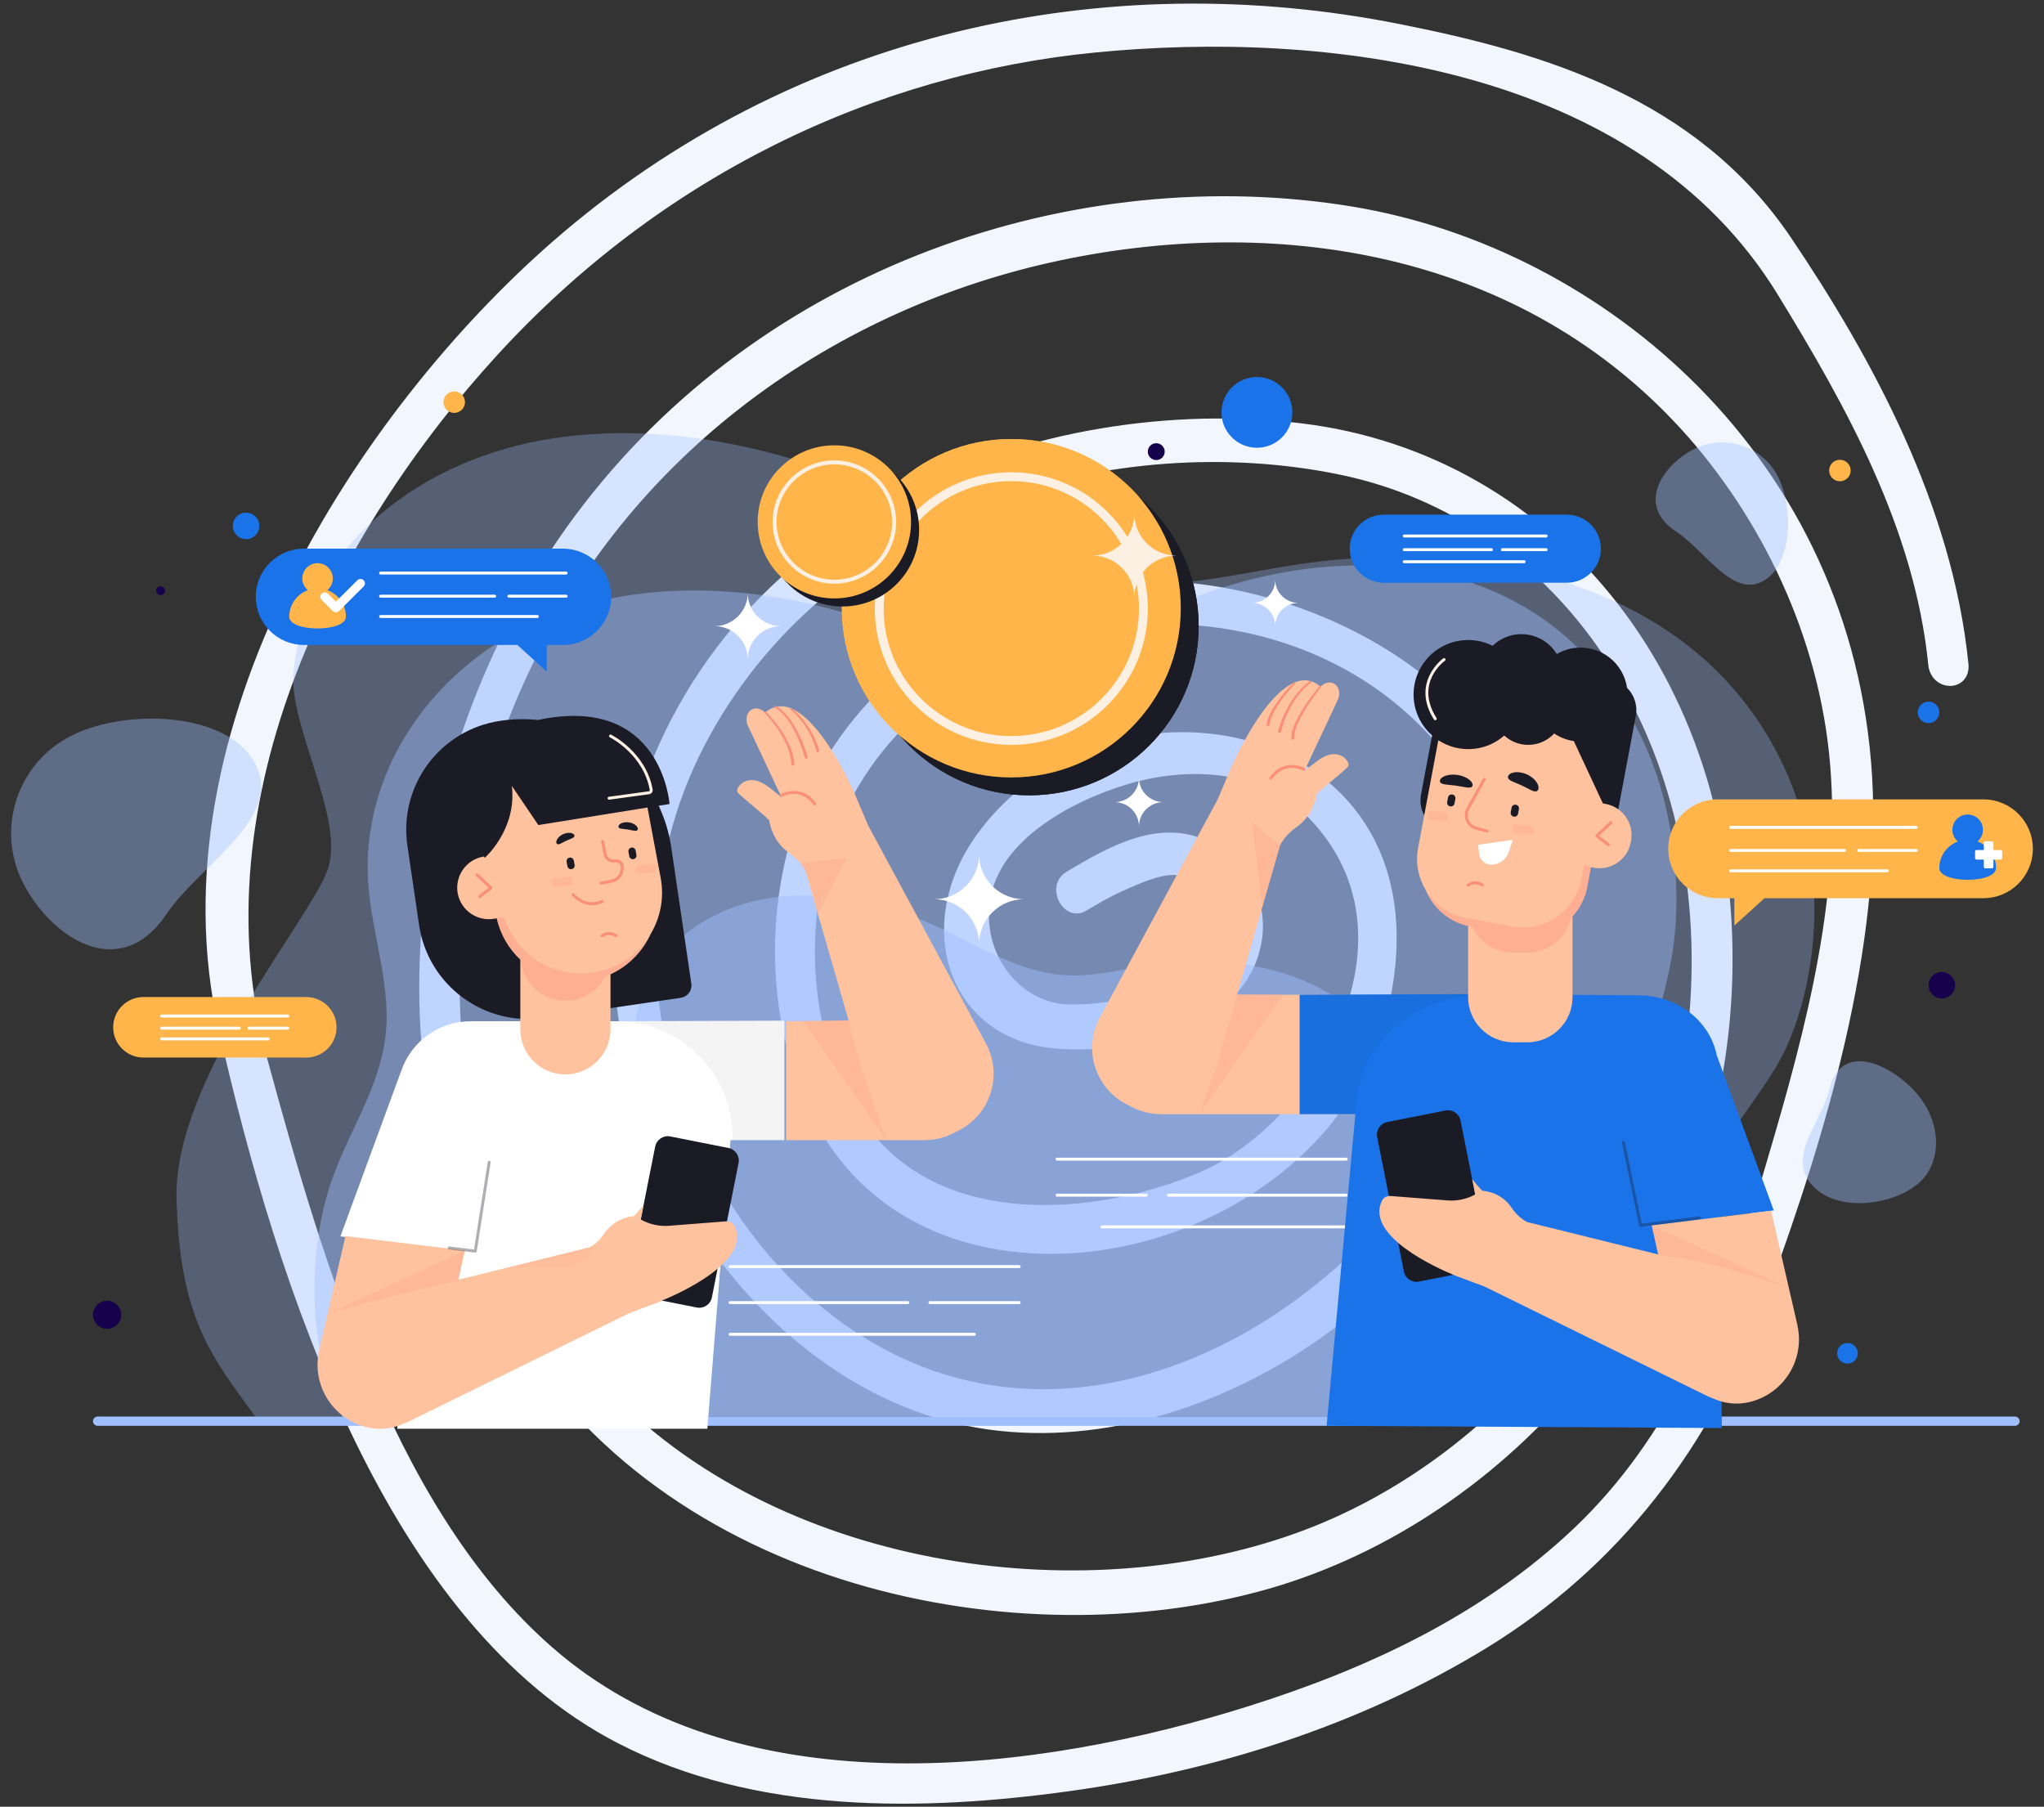<svg width="508" height="449" viewBox="0 0 508 449" fill="none" xmlns="http://www.w3.org/2000/svg">
<rect x="0" y="0" width="508" height="449" fill="#333333" stroke="none"/>
<g clip-path="url(#clip0_409_6011)">
<path d="M443.846 59.857C420.738 25.661 383.108 14.51 347.81 7.501C275.094 -7.049 198.032 9.094 138.248 61.238C90.548 102.974 39.138 181.244 55.78 255.265C70.514 320.472 97.862 402.777 154.254 431.876C188.174 449.399 229.302 448.655 265.448 443.664C300.958 438.779 336.892 427.734 368.798 408.193C400.916 388.44 423.918 359.341 438.122 320.366C452.22 281.709 466.318 235.512 463.774 192.926C459.004 114.869 397.948 63.15 336.044 52.848C268.098 41.591 190.188 67.185 144.184 128.993C103.268 184.005 90.76 265.885 127.436 328.225C165.702 393.431 253.152 411.167 315.162 393.325C373.568 376.439 425.402 319.516 428.9 246.451C432.504 170.836 385.97 114.232 323.218 106.691C259.936 99.045 178.422 127.825 157.752 206.626C140.474 272.257 185.1 341.606 240.538 352.863C295.976 364.12 363.498 320.684 380.988 256.327C402.612 177.102 318.872 135.578 265.13 148.003C237.57 154.375 209.798 173.704 199.092 205.457C190.506 230.733 192.838 262.381 207.572 284.046C240.538 332.366 330.426 309.215 343.676 249.743C359.364 179.332 275.518 164.039 243.824 208.537C228.56 229.99 236.934 255.796 260.678 258.876C276.26 260.894 308.272 256.434 312.088 233.707C313.784 223.512 307.954 214.697 300.322 210.767C288.556 204.608 276.26 211.723 265.766 217.989C261.738 220.432 265.342 227.441 269.264 224.998C272.126 223.299 274.988 221.6 278.062 220.219C290.358 214.591 298.414 212.042 302.124 228.715C305.304 243.052 299.58 242.84 290.252 246.663C288.238 247.513 286.224 248.044 284.104 248.575C278.062 250.38 271.702 251.23 265.554 251.123C252.622 250.805 241.81 237.636 244.778 222.449C248.064 205.882 269.052 196.324 281.666 192.926C296.506 188.996 314.42 189.952 326.292 202.165C356.078 232.751 328.2 279.904 299.156 292.541C274.776 303.161 237.464 306.985 217.218 284.364C199.092 264.186 196.548 228.184 207.784 202.909C220.822 173.491 249.124 157.774 276.26 154.375C304.88 150.764 336.468 159.154 357.562 183.049C383.744 212.785 379.928 253.354 359.47 285.32C328.73 333.11 271.172 362.315 221.776 337.995C170.366 312.613 143.442 239.548 175.03 182.2C207.042 124.002 277.85 105.098 333.182 116.462C388.938 127.931 425.932 182.837 421.586 249.318C417.452 311.976 374.416 362.74 325.02 381.537C271.172 402.034 195.276 392.263 151.286 347.659C108.356 304.011 102.738 230.096 127.224 172.748C152.876 112.532 205.664 76.106 260.678 63.787C315.798 51.468 378.868 60.07 420.738 107.647C440.454 130.162 454.658 160.535 456.566 193.032C458.686 227.547 448.51 262.274 438.97 294.453C429.218 327.587 416.074 358.173 392.436 380.687C369.01 402.989 339.86 416.264 310.922 425.398C258.452 441.965 185.206 451.417 138.142 412.123C97.756 378.351 79.312 316.224 64.896 263.23C47.3 197.917 82.598 130.799 122.454 87.257C163.37 42.547 216.688 16.953 272.232 11.536C328.624 6.014 407.806 14.51 443.21 72.601C460.064 100.107 477.342 130.905 480.734 165.102C481.264 170.199 488.26 170.305 487.73 165.102C483.808 126.339 464.198 90.018 443.846 59.857Z" fill="#F2F6FF" stroke="#F2F6FF" stroke-width="2.999" stroke-miterlimit="10"/>
<g opacity="0.68">
<path opacity="0.47" d="M450.475 216.47C448.481 196.691 438.894 176.883 422.293 162.724C396.42 140.662 357.281 135.101 322.979 140.201C308.614 142.338 294.365 146.121 279.655 144.928C258.202 143.194 239.299 131.281 219.766 122.559C193.175 110.675 162.692 104.28 134.422 109.453C102.371 115.315 76.088 137.457 72.951 166.836C71.529 180.146 85.968 203.599 81.409 216.214C76.784 229.012 43.039 268.203 43.875 298.014C44.703 327.716 52.472 336.95 63.459 352.046H422.088C428.926 336.752 434.284 324.518 426.28 304.432C419.882 288.385 437.26 275.17 443.988 260.228C449.976 246.932 451.941 230.943 450.482 216.462L450.475 216.47Z" fill="#9FBFFF"/>
</g>
<path opacity="0.41" d="M5.748 219.455C-1.091 206.087 4.223 189.718 17.614 182.89C31.005 176.063 56.702 176.627 63.54 189.996C70.379 203.364 49.768 214.78 41.347 227.212C29.605 244.554 12.586 232.824 5.748 219.455Z" fill="#9FBFFF"/>
<path opacity="0.41" d="M475.88 271.196C482.433 278.28 482.961 288.429 477.068 293.851C471.175 299.281 457 301.703 450.447 294.619C443.895 287.536 452.778 278.646 454.772 270.472C457.557 259.072 469.328 264.106 475.88 271.196Z" fill="#9FBFFF"/>
<path opacity="0.41" d="M420.741 111.744C428.342 107.741 437.753 110.646 441.762 118.227C445.771 125.815 445.654 140.479 438.053 144.482C430.453 148.484 423.761 136.82 416.578 132.108C406.559 125.544 413.141 115.746 420.741 111.744Z" fill="#9FBFFF"/>
<g opacity="0.43">
<path d="M410.912 334.55C414.408 317.208 408.801 302.405 407.409 285.399C406.089 269.294 411.814 255.757 414.995 240.42C417.824 226.773 416.878 211.311 413.331 197.898C408.486 179.583 397.316 162.621 381.235 152.282C356.176 136.169 322.746 138.072 295.063 149.15C283.468 153.789 272.239 159.965 259.816 161.531C241.705 163.807 224.078 156.014 206.428 151.338C182.41 144.972 156.046 144.504 133.383 154.55C107.686 165.944 89.421 191.657 91.554 219.975C92.522 232.81 97.469 245.469 95.717 258.215C93.944 271.145 86.248 281.96 82.172 294.136C76.617 310.754 76.111 335.179 85.046 352.046H404.895C407.65 346.529 409.688 340.623 410.912 334.55Z" fill="#9FBFFF"/>
</g>
<g opacity="0.47">
<path d="M351.434 280.204C350.415 269.725 345.504 259.225 336.995 251.725C323.736 240.039 303.69 237.09 286.114 239.79C278.755 240.924 271.455 242.929 263.913 242.293C252.919 241.371 243.237 235.063 233.232 230.438C219.607 224.145 203.995 220.758 189.505 223.494C173.079 226.597 159.615 238.334 158.01 253.898C157.284 260.952 164.68 273.377 162.342 280.065C159.974 286.848 142.684 307.615 143.109 323.405C143.534 339.145 147.514 344.04 153.143 352.038H336.877C340.381 343.931 343.129 337.455 339.025 326.808C335.749 318.305 344.654 311.302 348.099 303.385C351.162 296.339 352.174 287.872 351.426 280.196L351.434 280.204Z" fill="#9FBFFF"/>
</g>
<path d="M500.785 354.344H24.277C23.64 354.344 23.119 353.824 23.119 353.187C23.119 352.551 23.64 352.031 24.277 352.031H500.785C501.423 352.031 501.943 352.551 501.943 353.187C501.943 353.824 501.423 354.344 500.785 354.344Z" fill="#9FBFFF"/>
<path d="M482.609 248.139C484.43 248.139 485.907 246.665 485.907 244.847C485.907 243.028 484.43 241.554 482.609 241.554C480.787 241.554 479.311 243.028 479.311 244.847C479.311 246.665 480.787 248.139 482.609 248.139Z" fill="#17014C"/>
<path d="M459.153 338.875C460.57 338.875 461.718 337.728 461.718 336.314C461.718 334.899 460.57 333.752 459.153 333.752C457.736 333.752 456.588 334.899 456.588 336.314C456.588 337.728 457.736 338.875 459.153 338.875Z" fill="#1A73E8"/>
<path d="M61.165 133.988C62.987 133.988 64.464 132.514 64.464 130.696C64.464 128.877 62.987 127.403 61.165 127.403C59.344 127.403 57.867 128.877 57.867 130.696C57.867 132.514 59.344 133.988 61.165 133.988Z" fill="#1A73E8"/>
<path d="M30.126 326.75C30.126 328.681 28.558 330.247 26.623 330.247C24.688 330.247 23.119 328.681 23.119 326.75C23.119 324.818 24.688 323.252 26.623 323.252C28.558 323.252 30.126 324.818 30.126 326.75Z" fill="#17014C"/>
<path d="M39.91 147.891C40.517 147.891 41.009 147.4 41.009 146.794C41.009 146.188 40.517 145.696 39.91 145.696C39.303 145.696 38.81 146.188 38.81 146.794C38.81 147.4 39.303 147.891 39.91 147.891Z" fill="#17014C"/>
<path d="M320.999 104.317C319.98 109.066 315.304 112.095 310.547 111.078C305.791 110.061 302.756 105.392 303.775 100.643C304.794 95.894 309.47 92.865 314.227 93.882C318.984 94.899 322.018 99.568 320.999 104.317Z" fill="#1A73E8"/>
<path d="M459.894 117.488C459.586 118.929 458.164 119.851 456.72 119.544C455.276 119.237 454.353 117.817 454.661 116.376C454.969 114.934 456.391 114.012 457.834 114.319C459.278 114.627 460.202 116.046 459.894 117.488Z" fill="#FFB54A"/>
<path d="M115.505 100.497C115.197 101.939 113.776 102.861 112.332 102.553C110.888 102.246 109.964 100.826 110.272 99.385C110.58 97.943 112.002 97.021 113.446 97.329C114.89 97.636 115.813 99.055 115.505 100.497Z" fill="#FFB54A"/>
<path d="M481.925 177.593C481.617 179.034 480.195 179.956 478.752 179.649C477.308 179.342 476.384 177.922 476.692 176.481C477 175.039 478.422 174.117 479.866 174.424C481.31 174.732 482.233 176.151 481.925 177.593Z" fill="#1A73E8"/>
<path d="M289.419 112.68C289.177 113.814 288.063 114.531 286.927 114.29C285.791 114.049 285.073 112.936 285.314 111.802C285.556 110.668 286.67 109.951 287.806 110.192C288.942 110.434 289.661 111.546 289.419 112.68Z" fill="#17014C"/>
<path d="M255.784 197.65C279.048 197.65 297.907 178.822 297.907 155.597C297.907 132.372 279.048 113.544 255.784 113.544C232.521 113.544 213.662 132.372 213.662 155.597C213.662 178.822 232.521 197.65 255.784 197.65Z" fill="#1B1B25"/>
<path d="M251.343 193.215C274.606 193.215 293.465 174.387 293.465 151.162C293.465 127.937 274.606 109.109 251.343 109.109C228.079 109.109 209.221 127.937 209.221 151.162C209.221 174.387 228.079 193.215 251.343 193.215Z" fill="#FFB54A"/>
<path d="M251.344 185.115C232.639 185.115 217.416 169.924 217.416 151.243C217.416 132.561 232.632 117.371 251.344 117.371C270.056 117.371 285.272 132.561 285.272 151.243C285.272 169.924 270.056 185.115 251.344 185.115ZM251.344 119.573C233.849 119.573 219.615 133.783 219.615 151.25C219.615 168.716 233.849 182.927 251.344 182.927C268.839 182.927 283.073 168.716 283.073 151.25C283.073 133.783 268.839 119.573 251.344 119.573Z" fill="#FCF0E3"/>
<path d="M248.866 166.426C246.747 166.163 244.71 165.636 242.738 164.839C240.767 164.041 238.971 163.024 237.344 161.795L241.155 156.241C242.489 157.25 243.786 158.085 245.04 158.751C246.293 159.416 247.649 159.899 249.115 160.185V152.436C247.356 151.945 245.817 151.411 244.505 150.826C243.185 150.24 242.093 149.545 241.236 148.733C240.371 147.921 239.726 146.97 239.286 145.879C238.846 144.789 238.626 143.53 238.626 142.104V142.008C238.626 140.647 238.868 139.411 239.359 138.306C239.85 137.201 240.539 136.242 241.434 135.43C242.328 134.618 243.413 133.959 244.681 133.454C245.949 132.95 247.348 132.62 248.88 132.452V129.627H253.96V132.554C255.719 132.818 257.338 133.242 258.819 133.85C260.3 134.45 261.707 135.225 263.041 136.162L259.772 141.862C258.797 141.211 257.8 140.633 256.796 140.135C255.785 139.63 254.758 139.25 253.718 138.986V146.348C257.426 147.357 260.124 148.675 261.795 150.299C263.473 151.923 264.309 154.104 264.309 156.833V156.928C264.309 158.297 264.06 159.526 263.554 160.631C263.048 161.736 262.352 162.695 261.45 163.507C260.556 164.319 259.471 164.985 258.203 165.504C256.935 166.024 255.521 166.368 253.96 166.529V171.351H248.88V166.426H248.866ZM249.107 138.547C247.935 138.708 247.085 139.06 246.542 139.594C246.007 140.128 245.736 140.786 245.736 141.569V141.664C245.736 142.411 245.963 143.055 246.418 143.589C246.872 144.123 247.766 144.635 249.1 145.126V138.547H249.107ZM253.696 160.434C256.004 160.075 257.163 159.036 257.163 157.316V157.221C257.163 156.38 256.921 155.685 256.43 155.15C255.939 154.616 255.03 154.104 253.696 153.614V160.441V160.434Z" fill="#1B1B25"/>
<path d="M255.784 197.65C279.048 197.65 297.907 178.822 297.907 155.597C297.907 132.372 279.048 113.544 255.784 113.544C232.521 113.544 213.662 132.372 213.662 155.597C213.662 178.822 232.521 197.65 255.784 197.65Z" fill="#1B1B25"/>
<path d="M251.343 193.215C274.606 193.215 293.465 174.387 293.465 151.162C293.465 127.937 274.606 109.109 251.343 109.109C228.079 109.109 209.221 127.937 209.221 151.162C209.221 174.387 228.079 193.215 251.343 193.215Z" fill="#FFB54A"/>
<path d="M251.344 185.115C232.639 185.115 217.416 169.924 217.416 151.243C217.416 132.561 232.632 117.371 251.344 117.371C270.056 117.371 285.272 132.561 285.272 151.243C285.272 169.924 270.056 185.115 251.344 185.115ZM251.344 119.573C233.849 119.573 219.615 133.783 219.615 151.25C219.615 168.716 233.849 182.927 251.344 182.927C268.839 182.927 283.073 168.716 283.073 151.25C283.073 133.783 268.839 119.573 251.344 119.573Z" fill="#FCF0E3"/>
<path d="M209.375 150.723C219.9 150.723 228.431 142.205 228.431 131.698C228.431 121.191 219.9 112.673 209.375 112.673C198.85 112.673 190.318 121.191 190.318 131.698C190.318 142.205 198.85 150.723 209.375 150.723Z" fill="#1B1B25"/>
<path d="M207.367 148.718C217.892 148.718 226.424 140.2 226.424 129.693C226.424 119.186 217.892 110.668 207.367 110.668C196.842 110.668 188.311 119.186 188.311 129.693C188.311 140.2 196.842 148.718 207.367 148.718Z" fill="#FFB54A"/>
<path d="M207.365 145.06C198.9 145.06 192.018 138.181 192.018 129.737C192.018 121.293 198.907 114.415 207.365 114.415C215.824 114.415 222.713 121.293 222.713 129.737C222.713 138.181 215.824 145.06 207.365 145.06ZM207.365 115.402C199.45 115.402 193.007 121.834 193.007 129.737C193.007 137.64 199.45 144.072 207.365 144.072C215.281 144.072 221.724 137.64 221.724 129.737C221.724 121.834 215.281 115.402 207.365 115.402Z" fill="#FCF0E3"/>
<path d="M185.839 163.865C185.839 159.299 182.131 155.604 177.564 155.604C182.138 155.604 185.839 151.901 185.839 147.342C185.839 151.908 189.548 155.604 194.114 155.604C189.541 155.604 185.839 159.306 185.839 163.865Z" fill="white"/>
<path d="M283.072 205.406C283.072 202.054 280.353 199.34 276.996 199.34C280.353 199.34 283.072 196.625 283.072 193.273C283.072 196.625 285.791 199.34 289.148 199.34C285.791 199.34 283.072 202.054 283.072 205.406Z" fill="white"/>
<path d="M243.339 234.631C243.339 228.47 238.333 223.472 232.162 223.472C238.333 223.472 243.339 218.475 243.339 212.313C243.339 218.475 248.345 223.472 254.517 223.472C248.345 223.472 243.339 228.47 243.339 234.631Z" fill="white"/>
<path d="M281.929 148.536C281.929 142.762 277.238 138.079 271.455 138.079C277.238 138.079 281.929 133.396 281.929 127.623C281.929 133.396 286.62 138.079 292.403 138.079C286.62 138.079 281.929 142.762 281.929 148.536Z" fill="#FCF0E3"/>
<path d="M316.94 155.597C316.94 152.414 314.352 149.831 311.164 149.831C314.352 149.831 316.94 147.248 316.94 144.064C316.94 147.248 319.527 149.831 322.715 149.831C319.527 149.831 316.94 152.414 316.94 155.597Z" fill="white"/>
<path d="M139.9 136.352H75.548C68.93 136.352 63.565 141.708 63.565 148.316C63.565 154.924 68.93 160.28 75.548 160.28H128.584L135.877 166.917V160.28H139.9C146.519 160.28 151.884 154.924 151.884 148.316C151.884 141.708 146.519 136.352 139.9 136.352Z" fill="#1A73E8"/>
<path d="M81.352 146.669C82.188 145.974 82.723 144.928 82.723 143.75C82.723 141.657 81.023 139.959 78.926 139.959C76.83 139.959 75.13 141.657 75.13 143.75C75.13 144.921 75.665 145.974 76.5 146.669C73.803 147.657 71.883 150.233 71.883 153.27C71.883 157.155 85.977 157.155 85.977 153.27C85.977 150.24 84.05 147.657 81.36 146.669H81.352Z" fill="#FFB54A"/>
<path d="M140.706 142.784H94.597C94.392 142.784 94.231 142.623 94.231 142.418C94.231 142.213 94.392 142.052 94.597 142.052H140.706C140.912 142.052 141.073 142.213 141.073 142.418C141.073 142.623 140.912 142.784 140.706 142.784Z" fill="white"/>
<path d="M133.553 153.584H94.597C94.392 153.584 94.231 153.423 94.231 153.218C94.231 153.014 94.392 152.853 94.597 152.853H133.553C133.758 152.853 133.919 153.014 133.919 153.218C133.919 153.423 133.758 153.584 133.553 153.584Z" fill="white"/>
<path d="M122.939 148.528H94.589C94.384 148.528 94.223 148.367 94.223 148.162C94.223 147.957 94.384 147.796 94.589 147.796H122.939C123.145 147.796 123.306 147.957 123.306 148.162C123.306 148.367 123.145 148.528 122.939 148.528Z" fill="white"/>
<path d="M140.706 148.528H126.48C126.275 148.528 126.113 148.367 126.113 148.162C126.113 147.957 126.275 147.796 126.48 147.796H140.706C140.911 147.796 141.073 147.957 141.073 148.162C141.073 148.367 140.911 148.528 140.706 148.528Z" fill="white"/>
<path d="M83.484 152.172C83.205 152.172 82.919 152.063 82.707 151.85L79.944 149.092C79.511 148.66 79.511 147.965 79.944 147.54C80.376 147.109 81.072 147.109 81.497 147.54L83.484 149.523L88.812 144.204C89.245 143.772 89.941 143.772 90.366 144.204C90.798 144.635 90.798 145.331 90.366 145.755L84.26 151.858C84.048 152.07 83.762 152.18 83.484 152.18V152.172Z" fill="white"/>
<path d="M426.912 198.66H492.936C499.723 198.66 505.234 204.155 505.234 210.938C505.234 217.721 499.73 223.217 492.936 223.217H438.522L431.039 230.029V223.217H426.912C420.125 223.217 414.613 217.721 414.613 210.938C414.613 204.155 420.118 198.66 426.912 198.66Z" fill="#FFB54A"/>
<path d="M491.456 209.131C492.291 208.436 492.827 207.389 492.827 206.211C492.827 204.119 491.126 202.421 489.03 202.421C486.934 202.421 485.233 204.119 485.233 206.211C485.233 207.382 485.768 208.436 486.604 209.131C483.907 210.119 481.986 212.694 481.986 215.731C481.986 219.617 496.081 219.617 496.081 215.731C496.081 212.702 494.153 210.119 491.463 209.131H491.456Z" fill="#1A73E8"/>
<path d="M497.248 211.246H495.43V209.431C495.43 209.233 495.269 209.072 495.071 209.072H493.407C493.209 209.072 493.048 209.233 493.048 209.431V211.246H491.23C491.032 211.246 490.871 211.406 490.871 211.604V213.265C490.871 213.463 491.032 213.624 491.23 213.624H493.048V215.438C493.048 215.636 493.209 215.797 493.407 215.797H495.071C495.269 215.797 495.43 215.636 495.43 215.438V213.624H497.248C497.446 213.624 497.607 213.463 497.607 213.265V211.604C497.607 211.406 497.446 211.246 497.248 211.246Z" fill="white"/>
<path d="M476.216 205.984H430.107C429.901 205.984 429.74 205.823 429.74 205.618C429.74 205.413 429.901 205.252 430.107 205.252H476.216C476.421 205.252 476.583 205.413 476.583 205.618C476.583 205.823 476.421 205.984 476.216 205.984Z" fill="white"/>
<path d="M469.063 216.785H430.107C429.901 216.785 429.74 216.624 429.74 216.419C429.74 216.214 429.901 216.053 430.107 216.053H469.063C469.268 216.053 469.429 216.214 469.429 216.419C469.429 216.624 469.268 216.785 469.063 216.785Z" fill="white"/>
<path d="M458.457 211.721H430.107C429.901 211.721 429.74 211.56 429.74 211.356C429.74 211.151 429.901 210.99 430.107 210.99H458.457C458.662 210.99 458.823 211.151 458.823 211.356C458.823 211.56 458.662 211.721 458.457 211.721Z" fill="white"/>
<path d="M476.216 211.721H461.99C461.784 211.721 461.623 211.56 461.623 211.356C461.623 211.151 461.784 210.99 461.99 210.99H476.216C476.421 210.99 476.582 211.151 476.582 211.356C476.582 211.56 476.421 211.721 476.216 211.721Z" fill="white"/>
<path d="M343.92 127.9H389.399C394.075 127.9 397.872 131.683 397.872 136.359C397.872 141.035 394.083 144.818 389.399 144.818H343.92C339.244 144.818 335.447 141.035 335.447 136.359C335.447 131.683 339.237 127.9 343.92 127.9Z" fill="#1A73E8"/>
<path d="M384.269 133.572H349.007C348.802 133.572 348.641 133.411 348.641 133.206C348.641 133.001 348.802 132.84 349.007 132.84H384.269C384.474 132.84 384.635 133.001 384.635 133.206C384.635 133.411 384.474 133.572 384.269 133.572Z" fill="white"/>
<path d="M378.793 139.967H348.999C348.794 139.967 348.633 139.806 348.633 139.601C348.633 139.396 348.794 139.235 348.999 139.235H378.793C378.999 139.235 379.16 139.396 379.16 139.601C379.16 139.806 378.999 139.967 378.793 139.967Z" fill="white"/>
<path d="M370.68 136.974H348.999C348.794 136.974 348.633 136.813 348.633 136.608C348.633 136.403 348.794 136.242 348.999 136.242H370.68C370.885 136.242 371.046 136.403 371.046 136.608C371.046 136.813 370.885 136.974 370.68 136.974Z" fill="white"/>
<path d="M384.267 136.974H373.39C373.185 136.974 373.023 136.813 373.023 136.608C373.023 136.403 373.185 136.242 373.39 136.242H384.267C384.472 136.242 384.633 136.403 384.633 136.608C384.633 136.813 384.472 136.974 384.267 136.974Z" fill="white"/>
<path d="M35.66 247.781H76.103C80.259 247.781 83.638 251.147 83.638 255.303C83.638 259.459 80.267 262.825 76.103 262.825H35.66C31.504 262.825 28.125 259.459 28.125 255.303C28.125 251.147 31.497 247.781 35.66 247.781Z" fill="#FFB54A"/>
<path d="M71.536 252.866H40.181C39.976 252.866 39.815 252.705 39.815 252.5C39.815 252.295 39.976 252.134 40.181 252.134H71.536C71.742 252.134 71.903 252.295 71.903 252.5C71.903 252.705 71.742 252.866 71.536 252.866Z" fill="white"/>
<path d="M66.669 258.552H40.181C39.976 258.552 39.815 258.391 39.815 258.186C39.815 257.981 39.976 257.82 40.181 257.82H66.669C66.875 257.82 67.036 257.981 67.036 258.186C67.036 258.391 66.875 258.552 66.669 258.552Z" fill="white"/>
<path d="M59.457 255.888H40.181C39.976 255.888 39.815 255.727 39.815 255.522C39.815 255.317 39.976 255.156 40.181 255.156H59.457C59.663 255.156 59.824 255.317 59.824 255.522C59.824 255.727 59.663 255.888 59.457 255.888Z" fill="white"/>
<path d="M71.535 255.888H61.861C61.655 255.888 61.494 255.727 61.494 255.522C61.494 255.317 61.655 255.156 61.861 255.156H71.535C71.741 255.156 71.902 255.317 71.902 255.522C71.902 255.727 71.741 255.888 71.535 255.888Z" fill="white"/>
<path d="M334.566 288.436H262.708C262.503 288.436 262.342 288.275 262.342 288.07C262.342 287.866 262.503 287.705 262.708 287.705H334.566C334.771 287.705 334.932 287.866 334.932 288.07C334.932 288.275 334.771 288.436 334.566 288.436Z" fill="white"/>
<path d="M334.566 305.266H273.857C273.651 305.266 273.49 305.105 273.49 304.901C273.49 304.696 273.651 304.535 273.857 304.535H334.566C334.772 304.535 334.933 304.696 334.933 304.901C334.933 305.105 334.772 305.266 334.566 305.266Z" fill="white"/>
<path d="M334.566 297.386H290.392C290.187 297.386 290.025 297.225 290.025 297.02C290.025 296.815 290.187 296.654 290.392 296.654H334.566C334.772 296.654 334.933 296.815 334.933 297.02C334.933 297.225 334.772 297.386 334.566 297.386Z" fill="white"/>
<path d="M284.88 297.386H262.708C262.503 297.386 262.342 297.225 262.342 297.02C262.342 296.815 262.503 296.654 262.708 296.654H284.88C285.085 296.654 285.246 296.815 285.246 297.02C285.246 297.225 285.085 297.386 284.88 297.386Z" fill="white"/>
<path d="M253.298 315.137H181.441C181.235 315.137 181.074 314.977 181.074 314.772C181.074 314.567 181.235 314.406 181.441 314.406H253.298C253.504 314.406 253.665 314.567 253.665 314.772C253.665 314.977 253.504 315.137 253.298 315.137Z" fill="white"/>
<path d="M242.15 331.968H181.441C181.235 331.968 181.074 331.807 181.074 331.602C181.074 331.397 181.235 331.236 181.441 331.236H242.15C242.356 331.236 242.517 331.397 242.517 331.602C242.517 331.807 242.356 331.968 242.15 331.968Z" fill="white"/>
<path d="M225.615 324.086H181.441C181.235 324.086 181.074 323.925 181.074 323.72C181.074 323.515 181.235 323.354 181.441 323.354H225.615C225.82 323.354 225.982 323.515 225.982 323.72C225.982 323.925 225.82 324.086 225.615 324.086Z" fill="white"/>
<path d="M253.298 324.086H231.126C230.921 324.086 230.76 323.925 230.76 323.72C230.76 323.515 230.921 323.354 231.126 323.354H253.298C253.503 323.354 253.664 323.515 253.664 323.72C253.664 323.925 253.503 324.086 253.298 324.086Z" fill="white"/>
<path d="M307.473 247.151L307.495 247.071L318.108 210.213L318.064 210.176C318.54 209.247 319.779 207.242 322.308 205.479C326.683 202.435 327.204 197.386 327.204 197.386C329.542 195.132 332.173 193.2 334.555 190.998C334.804 190.771 335.061 190.515 335.134 190.185C335.215 189.82 335.046 189.439 334.834 189.124C333.602 187.302 331.338 187.039 329.461 187.88C328.362 188.371 327.372 189.073 326.449 189.842C326.009 190.207 324.514 191.21 324.059 191.883L332.503 173.89C333.251 172.295 332.759 170.465 331.411 169.836C330.737 169.521 329.967 169.558 329.278 169.88C328.838 170.085 328.442 170.407 328.105 170.816C328.135 170.685 328.149 170.604 328.149 170.604C318.262 162.306 306.066 190.551 306.066 190.551L302.606 198.71L273.244 253.064C269.096 260.952 272.292 270.698 280.317 274.606C280.435 274.664 280.552 274.708 280.669 274.767C283.022 276.12 285.756 276.903 288.666 276.903H346.451L358.904 247.356L307.48 247.151H307.473Z" fill="#FEC29E"/>
<path opacity="0.17" d="M297.579 276.889C295.702 276.83 296.838 276.867 297.579 276.889V276.889Z" fill="#FF887C"/>
<path opacity="0.17" d="M297.586 276.889C297.85 276.896 298.062 276.904 298.062 276.904C297.886 276.904 297.733 276.896 297.586 276.889Z" fill="#FF887C"/>
<path opacity="0.17" d="M307.501 247.071L305.823 252.91C305.383 254.527 304.885 256.269 304.342 258.047L302.312 265.101C302.034 266.008 301.674 266.864 301.257 267.676C299.505 272.901 298.068 276.904 298.068 276.904L318.847 247.195C313.68 247.195 312.493 247.071 307.501 247.063V247.071Z" fill="#FF887C"/>
<path d="M315.865 193.727C315.792 193.727 315.711 193.705 315.645 193.654C315.484 193.537 315.448 193.303 315.565 193.142C319.252 188.151 324.214 190.844 324.258 190.874C324.433 190.976 324.499 191.196 324.397 191.371C324.302 191.547 324.074 191.613 323.898 191.51C323.715 191.408 319.449 189.11 316.151 193.574C316.078 193.669 315.968 193.72 315.858 193.72L315.865 193.727Z" fill="#FB8E77"/>
<path d="M328.316 170.751C326.792 172.668 325.377 174.68 324.117 176.78C323.494 177.826 322.922 178.909 322.453 180.022C321.984 181.127 321.61 182.312 321.669 183.424V183.446C321.683 183.651 321.529 183.819 321.324 183.834C321.119 183.849 320.95 183.688 320.936 183.49C320.936 183.49 320.936 183.49 320.936 183.483C320.899 182.122 321.346 180.907 321.845 179.766C322.358 178.624 322.959 177.534 323.618 176.48C324.938 174.38 326.396 172.382 327.979 170.48C328.053 170.385 328.192 170.377 328.287 170.451C328.382 170.524 328.39 170.663 328.316 170.751Z" fill="#FB8E77"/>
<path d="M325.775 169.704C324.808 170.37 323.943 171.248 323.166 172.163C322.389 173.085 321.707 174.087 321.091 175.126C320.49 176.173 319.955 177.263 319.508 178.383C319.266 178.939 319.091 179.517 318.878 180.08L318.35 181.814V181.836C318.284 182.027 318.079 182.136 317.889 182.078C317.698 182.019 317.588 181.814 317.647 181.624L318.218 179.861C318.446 179.283 318.643 178.697 318.893 178.134C319.376 176.992 319.941 175.887 320.578 174.826C321.231 173.773 321.949 172.755 322.763 171.819C323.591 170.89 324.47 170.019 325.533 169.309C325.636 169.243 325.782 169.265 325.848 169.375C325.914 169.477 325.892 169.616 325.79 169.69L325.775 169.704Z" fill="#FB8E77"/>
<path d="M321.773 169.989C320.373 171.453 319.061 173.041 317.932 174.724C317.375 175.572 316.84 176.436 316.423 177.343C315.997 178.251 315.653 179.195 315.499 180.153C315.47 180.358 315.279 180.497 315.081 180.468C314.883 180.438 314.744 180.248 314.773 180.051C314.773 180.051 314.773 180.051 314.773 180.043C314.971 178.982 315.367 177.994 315.829 177.058C316.291 176.121 316.862 175.25 317.456 174.394C318.651 172.704 320.007 171.145 321.473 169.682C321.553 169.601 321.692 169.601 321.773 169.682C321.854 169.762 321.854 169.894 321.773 169.982V169.989Z" fill="#FB8E77"/>
<path d="M440.839 300.817L426.664 262.24C424.978 253.773 416.909 247.356 407.204 247.356L367.611 247.042L323.004 247.21V276.896H336.849L329.703 354.336L427.932 354.892L427.382 302.456L440.839 300.809V300.817Z" fill="#1A73E8"/>
<path opacity="0.05" d="M367.538 247.378L367.619 247.049L323.012 247.217V276.904H336.857L336.93 276.121C336.93 260.454 350.578 247.722 367.545 247.378H367.538Z" fill="#1B1B25"/>
<path opacity="0.18" d="M311.166 204.411C311.166 204.411 313.673 225.638 313.819 225.133C313.966 224.621 318.114 210.213 318.114 210.213L311.166 204.411Z" fill="#FF887C"/>
<path d="M369.632 311.895L365.886 293.031L362.991 278.477C362.654 276.765 360.968 275.645 359.253 275.982L344.77 278.85C343.055 279.187 341.934 280.87 342.271 282.582L345.181 297.231L347.489 308.851L348.911 316C349.248 317.713 350.934 318.832 352.649 318.495L361.203 316.798L367.132 315.627C368.847 315.29 369.969 313.607 369.632 311.895Z" fill="#1B1B25"/>
<path d="M446.708 329.281L440.177 300.897L410.493 304.526L412.12 311.749L411.967 311.712L379.695 303.736L379.666 303.773C378.779 303.326 377.1 302.265 375.627 300.07C372.923 296.031 368.378 295.921 368.378 295.921C367.506 295.006 366.685 294.026 365.879 293.038L366.634 296.843L366.443 296.946C364.391 298.029 362.075 298.511 359.759 298.329C355.479 297.992 348.479 297.45 345.569 297.224C344.682 297.158 343.832 297.626 343.444 298.431C339.288 307.146 357.12 315.122 361.196 316.805C361.247 316.827 361.291 316.841 361.342 316.863C361.401 316.885 361.459 316.907 361.511 316.929C361.569 316.951 361.613 316.973 361.665 316.995C361.709 317.017 361.76 317.032 361.797 317.046C361.848 317.068 361.885 317.083 361.921 317.098C361.936 317.098 361.958 317.112 361.965 317.12C362.002 317.134 362.024 317.141 362.024 317.141L369.001 319.754L424.251 346.908C424.764 347.157 425.284 347.369 425.804 347.552C428.487 348.774 431.565 349.177 434.658 348.467C443.285 346.491 448.672 337.901 446.693 329.296L446.708 329.281Z" fill="#FEC29E"/>
<path opacity="0.17" d="M444.605 320.127L410.494 304.519C411.63 309.473 410.971 307.285 411.975 311.705L414.298 312.275C424.12 312.934 444.613 320.127 444.613 320.127H444.605Z" fill="#FF887C"/>
<path opacity="0.35" d="M407.739 304.885C407.57 304.885 407.416 304.768 407.38 304.593L403.114 283.98C403.07 283.782 403.202 283.585 403.4 283.548C403.59 283.504 403.796 283.636 403.832 283.833L408.025 304.11L422.376 302.288C422.574 302.258 422.757 302.405 422.786 302.602C422.815 302.8 422.669 302.983 422.471 303.012L407.783 304.878C407.783 304.878 407.754 304.878 407.739 304.878V304.885Z" fill="#1B1B25"/>
<path opacity="0.17" d="M444.832 321.306C444.861 321.445 444.883 321.554 444.891 321.598C444.891 321.569 444.869 321.474 444.832 321.306Z" fill="#FF887C"/>
<path opacity="0.17" d="M444.605 320.127C444.605 320.127 444.686 320.523 444.759 320.91C444.715 320.706 444.671 320.457 444.605 320.127Z" fill="#FF887C"/>
<path opacity="0.17" d="M444.76 320.91C444.789 321.071 444.818 321.203 444.84 321.298C444.818 321.181 444.789 321.049 444.76 320.91Z" fill="#FF887C"/>
<path d="M404.373 170.934C403.472 164.722 397.792 160.302 391.496 161.012C389.825 161.202 388.278 161.736 386.915 162.534C384.892 159.226 381.073 157.199 376.961 157.66C374.609 157.924 372.542 158.97 370.966 160.492C368.694 159.358 366.085 158.831 363.373 159.138C355.919 159.98 350.561 166.697 351.404 174.132C351.799 177.615 353.485 180.629 355.926 182.773L353.163 197.496C352.371 201.725 355.156 205.787 359.393 206.577L392.097 212.687C396.333 213.477 400.401 210.696 401.192 206.467L406.55 177.893C407.041 175.259 406.147 172.683 404.366 170.927L404.373 170.934Z" fill="#1B1B25"/>
<path d="M356.702 178.99C356.577 178.99 356.46 178.932 356.394 178.822C350.553 169.595 358.6 163.675 358.681 163.616C358.842 163.499 359.077 163.536 359.194 163.697C359.311 163.858 359.275 164.092 359.113 164.209C358.806 164.436 351.549 169.792 357.017 178.434C357.127 178.602 357.076 178.829 356.9 178.939C356.841 178.976 356.768 178.998 356.702 178.998V178.99Z" fill="#FCF0E3"/>
<path d="M399.083 199.793L398.365 199.661L391.146 184.171C389.372 183.914 387.701 183.263 386.264 182.283C384.879 183.783 382.973 184.815 380.789 185.056C378.158 185.356 375.666 184.456 373.856 182.802C371.84 184.566 369.297 185.766 366.431 186.088C363.155 186.461 360.018 185.627 357.467 183.958L352.439 210.777C351.743 214.479 352.505 218.116 354.301 221.116C356.089 225.528 359.93 228.997 364.877 230.131V247.846C364.877 254 369.92 259.034 376.084 259.034H379.617C385.781 259.034 390.823 254 390.823 247.846V227.738C392.641 225.748 393.953 223.253 394.488 220.406L395.404 215.511L396.122 215.643C400.366 216.433 404.493 213.616 405.284 209.379L405.365 208.947C406.156 204.71 403.335 200.591 399.091 199.8L399.083 199.793Z" fill="#FEC29E"/>
<path opacity="0.32" d="M393.733 214.882L393.08 218.372C391.57 226.436 383.801 231.741 375.724 230.234L364.312 228.097C359.951 227.285 356.404 224.636 354.293 221.109C356.155 225.704 360.237 229.29 365.478 230.27L365.932 230.358C367.742 234.112 371.59 236.724 376.017 236.724H379.594C384.879 236.724 389.335 233.014 390.493 228.075C392.479 226.026 393.901 223.407 394.466 220.399L395.382 215.504L393.718 214.882H393.733Z" fill="#FF887C"/>
<path d="M399.714 210.301C399.633 210.301 399.552 210.279 399.487 210.221L396.635 208.011C396.547 207.945 396.496 207.842 396.496 207.74C396.496 207.63 396.533 207.528 396.613 207.455L400.132 204.14C400.278 204.001 400.513 204.008 400.652 204.155C400.791 204.301 400.784 204.535 400.637 204.674L397.434 207.696L399.948 209.643C400.11 209.767 400.139 209.994 400.014 210.155C399.941 210.25 399.831 210.294 399.728 210.294L399.714 210.301Z" fill="#FB8E77"/>
<path d="M381.571 196.684C381.022 196.669 380.457 196.332 379.886 196.047C379.321 195.74 378.75 195.454 378.237 195.213C377.731 194.979 377.137 194.723 376.536 194.488C375.95 194.24 375.327 194.02 374.968 193.61C374.616 193.223 374.689 192.615 375.503 192.205C376.28 191.803 377.87 191.701 379.556 192.483C381.234 193.266 382.165 194.54 382.334 195.388C382.524 196.267 382.084 196.706 381.557 196.684H381.571Z" fill="#1B1B25"/>
<path d="M358.256 194.679C358.733 194.942 359.385 194.979 360.022 195.045C360.66 195.103 361.298 195.169 361.855 195.249C362.412 195.33 363.05 195.432 363.673 195.557C364.303 195.667 364.941 195.813 365.461 195.689C365.959 195.579 366.223 195.088 365.747 194.386C365.3 193.698 364.002 192.842 362.163 192.579C360.323 192.323 358.872 192.798 358.278 193.34C357.648 193.896 357.794 194.437 358.249 194.679H358.256Z" fill="#1B1B25"/>
<path d="M376.188 202.937L376.232 202.945C376.725 203.037 377.2 202.713 377.292 202.22L377.51 201.062C377.602 200.569 377.277 200.095 376.784 200.003L376.74 199.995C376.247 199.903 375.772 200.227 375.68 200.72L375.462 201.878C375.37 202.37 375.695 202.844 376.188 202.937Z" fill="#1B1B25"/>
<path d="M360.392 200.39L360.435 200.398C360.928 200.49 361.403 200.166 361.495 199.673L361.713 198.515C361.805 198.023 361.48 197.549 360.987 197.456L360.944 197.448C360.45 197.356 359.975 197.68 359.883 198.173L359.666 199.331C359.573 199.823 359.898 200.298 360.392 200.39Z" fill="#1B1B25"/>
<path opacity="0.17" d="M380.087 207.483L376.846 207.119C376.227 207.049 375.788 206.492 375.857 205.881L375.864 205.815C375.934 205.197 376.492 204.759 377.104 204.828L380.345 205.192C380.964 205.262 381.403 205.819 381.334 206.43L381.327 206.495C381.257 207.113 380.699 207.551 380.087 207.483Z" fill="#FF887C"/>
<path opacity="0.17" d="M358.696 204.12L355.455 203.756C354.836 203.686 354.397 203.129 354.466 202.518L354.473 202.453C354.543 201.835 355.101 201.397 355.713 201.465L358.954 201.829C359.573 201.899 360.012 202.456 359.943 203.067L359.937 203.125C359.867 203.743 359.309 204.181 358.697 204.113L358.696 204.12Z" fill="#FF887C"/>
<path d="M364.897 220.333C364.787 220.333 364.67 220.282 364.604 220.179C364.487 220.018 364.523 219.784 364.685 219.667C366.224 218.548 367.939 219.177 368.635 219.667C368.804 219.784 368.84 220.011 368.723 220.172C368.606 220.34 368.379 220.377 368.21 220.26C368.144 220.216 366.597 219.17 365.11 220.26C365.044 220.304 364.97 220.333 364.897 220.333Z" fill="#FB8E77"/>
<path d="M367.376 209.935L375.945 208.713L375.006 211.684C374.405 213.587 372.639 214.882 370.638 214.882C369.084 214.882 367.78 213.711 367.611 212.167L367.369 209.935H367.376Z" fill="white"/>
<path d="M369.597 206.899C369.597 206.899 369.539 206.899 369.502 206.884L366.841 206.196C365.713 205.903 364.804 205.121 364.349 204.052C363.895 202.984 363.954 201.784 364.518 200.774L368.564 193.501C368.666 193.325 368.886 193.259 369.062 193.362C369.238 193.457 369.304 193.684 369.201 193.859L365.156 201.133C364.701 201.952 364.65 202.911 365.024 203.774C365.39 204.63 366.123 205.26 367.032 205.494L369.693 206.182C369.89 206.233 370.008 206.43 369.956 206.628C369.912 206.796 369.766 206.899 369.605 206.899H369.597Z" fill="#FB8E77"/>
<path d="M245.129 259.509L215.767 205.156L212.308 196.997C212.308 196.997 200.112 168.745 190.224 177.05C190.224 177.05 190.239 177.131 190.268 177.262C189.931 176.853 189.535 176.531 189.095 176.326C188.407 176.004 187.637 175.967 186.963 176.282C185.614 176.911 185.123 178.733 185.871 180.336L194.314 198.329C193.86 197.663 192.364 196.653 191.925 196.288C191.001 195.519 190.019 194.817 188.912 194.326C187.029 193.485 184.771 193.748 183.54 195.57C183.327 195.885 183.159 196.258 183.239 196.631C183.313 196.961 183.569 197.217 183.818 197.444C186.2 199.646 188.839 201.578 191.17 203.832C191.17 203.832 191.69 208.881 196.066 211.925C198.594 213.688 199.833 215.686 200.31 216.622L200.266 216.659L210.901 253.597L195.369 253.802V283.349H229.723C232.64 283.349 235.374 282.566 237.726 281.205C237.836 281.154 237.953 281.103 238.063 281.052C246.082 277.144 249.285 267.398 245.136 259.509H245.129Z" fill="#FEC29E"/>
<path opacity="0.17" d="M220.305 283.349C220.305 283.349 212.324 261.91 210.953 253.509C205.661 253.509 204.862 253.743 199.57 253.743L220.305 283.342V283.349Z" fill="#FF887C"/>
<path d="M202.5 200.173C202.39 200.173 202.28 200.122 202.207 200.027C198.909 195.563 194.643 197.861 194.46 197.963C194.284 198.058 194.064 198 193.961 197.824C193.866 197.649 193.925 197.429 194.101 197.327C194.152 197.297 199.107 194.605 202.793 199.595C202.911 199.756 202.881 199.99 202.713 200.107C202.647 200.158 202.573 200.18 202.493 200.18L202.5 200.173Z" fill="#FB8E77"/>
<path d="M190.371 176.896C191.258 177.782 192.071 178.726 192.841 179.706C193.603 180.687 194.321 181.711 194.966 182.787C195.597 183.87 196.161 184.989 196.608 186.167C197.033 187.353 197.334 188.597 197.429 189.877C197.444 190.082 197.297 190.258 197.092 190.272C196.887 190.287 196.711 190.141 196.696 189.936V189.921C196.623 188.728 196.366 187.55 195.985 186.402C195.575 185.26 195.054 184.155 194.461 183.087C193.852 182.026 193.171 181.009 192.438 180.021C191.697 179.04 190.913 178.089 190.07 177.211C189.99 177.116 189.99 176.984 190.07 176.896C190.158 176.816 190.29 176.816 190.378 176.896H190.371Z" fill="#FB8E77"/>
<path d="M192.849 175.492C194.043 176.106 194.923 177.028 195.736 177.994C196.543 178.967 197.239 180.028 197.84 181.126C198.463 182.223 198.976 183.365 199.467 184.521L200.134 186.277L200.728 188.063C200.794 188.253 200.684 188.465 200.493 188.524C200.303 188.59 200.09 188.48 200.031 188.29V188.275L199.474 186.511L198.851 184.77C198.39 183.628 197.913 182.494 197.32 181.411C196.755 180.321 196.088 179.282 195.326 178.323C194.571 177.379 193.684 176.457 192.665 175.909L192.629 175.887C192.519 175.828 192.475 175.689 192.541 175.579C192.599 175.47 192.731 175.433 192.841 175.484L192.849 175.492Z" fill="#FB8E77"/>
<path d="M196.871 176.113C197.691 176.779 198.424 177.511 199.106 178.294C199.795 179.077 200.425 179.904 200.99 180.774C201.561 181.645 202.074 182.553 202.5 183.511C202.947 184.455 203.276 185.45 203.584 186.453C203.643 186.643 203.533 186.848 203.342 186.906C203.152 186.965 202.947 186.855 202.888 186.658V186.636C202.617 185.67 202.324 184.697 201.913 183.775C201.525 182.845 201.048 181.945 200.513 181.089C199.986 180.226 199.392 179.399 198.74 178.623C198.095 177.847 197.384 177.101 196.621 176.457H196.614C196.526 176.377 196.511 176.238 196.592 176.15C196.665 176.062 196.797 176.047 196.885 176.121L196.871 176.113Z" fill="#FB8E77"/>
<path opacity="0.18" d="M198.932 214.566L210.278 213.168L203.263 227.101C203.263 227.101 201.174 216.739 198.932 214.566Z" fill="#FF887C"/>
<path d="M153.335 253.802V253.817C153.16 253.817 152.991 253.802 152.815 253.802H116.96C109.176 253.802 102.535 258.683 99.933 265.539L99.882 265.685C99.875 265.707 99.867 265.729 99.853 265.759L84.607 307.255L98.76 308.982V355.067H175.8L181.561 283.342H194.959V253.656L153.335 253.802Z" fill="white"/>
<path opacity="0.05" d="M195.363 253.656L154.436 253.824C169.783 254.468 182.024 267.083 182.024 282.559L181.958 283.342H195.356V253.656H195.363Z" fill="#1B1B25"/>
<path d="M181.062 285.296L166.579 282.427C164.864 282.091 163.185 283.21 162.841 284.923L159.946 299.477L156.2 318.341C155.863 320.053 156.985 321.729 158.7 322.073L164.629 323.244L173.183 324.941C174.898 325.278 176.576 324.158 176.921 322.446L178.343 315.297L180.651 303.677L183.561 289.028C183.898 287.315 182.777 285.64 181.062 285.296Z" fill="#1B1B25"/>
<path d="M182.579 304.724C182.396 304.344 182.11 304.044 181.765 303.839C181.707 303.751 181.655 303.656 181.589 303.568C181.589 303.568 181.458 303.583 181.245 303.612C180.996 303.539 180.725 303.502 180.461 303.524C177.551 303.751 170.551 304.292 166.271 304.629C163.955 304.812 161.639 304.329 159.587 303.246L159.242 303.063L159.953 299.485C159.183 300.421 158.406 301.351 157.586 302.222C157.168 302.243 154.778 302.456 152.543 304.117C151.715 304.702 150.901 305.478 150.205 306.51C149.333 307.812 148.387 308.712 147.581 309.319C147.105 309.663 146.687 309.905 146.372 310.058L146.342 310.022L114.071 317.998L113.924 318.034L115.559 310.783L85.86 307.19L79.329 335.574C77.35 344.187 82.737 352.77 91.364 354.746C94.457 355.455 97.543 355.053 100.218 353.831C100.739 353.648 101.259 353.428 101.772 353.187L156.398 326.34L163.801 323.566C163.801 323.566 164.101 323.449 164.622 323.237L164.512 323.215C167.891 321.839 186.837 313.666 182.572 304.709L182.579 304.724Z" fill="#FEC29E"/>
<path opacity="0.17" d="M81.008 327.723C80.978 327.876 80.957 327.971 80.949 328.015C80.957 327.964 80.978 327.854 81.008 327.723Z" fill="#FF887C"/>
<path opacity="0.17" d="M113.867 318.151C114.534 315.078 114.343 315.342 115.355 310.937L81.236 326.581C81.236 326.581 84.615 325.564 89.284 324.327C89.716 324.166 90.156 324.027 90.611 323.903L113.867 318.159V318.151Z" fill="#FF887C"/>
<path opacity="0.17" d="M81.096 327.306C81.067 327.452 81.038 327.598 81.016 327.723C81.038 327.613 81.067 327.474 81.096 327.306Z" fill="#FF887C"/>
<path opacity="0.17" d="M80.957 328.015C80.949 328.06 80.949 328.06 80.957 328.015V328.015Z" fill="#FF887C"/>
<path opacity="0.17" d="M81.242 326.574C81.184 326.874 81.14 327.101 81.096 327.305C81.169 326.94 81.242 326.574 81.242 326.574Z" fill="#FF887C"/>
<path opacity="0.35" d="M118.11 311.295C118.11 311.295 118.08 311.295 118.066 311.295L111.586 310.497C111.389 310.475 111.242 310.293 111.271 310.088C111.293 309.89 111.484 309.744 111.682 309.773L117.809 310.527L121.217 288.801C121.247 288.604 121.437 288.465 121.635 288.494C121.833 288.523 121.972 288.714 121.943 288.911L118.476 310.988C118.447 311.171 118.293 311.295 118.117 311.295H118.11Z" fill="#1B1B25"/>
<path opacity="0.08" d="M125.674 315.106L140.303 314.741C143.03 315.099 147.376 312.641 146.871 309.94L125.674 315.106Z" fill="#FF887C"/>
<path d="M171.819 244.458L166.843 210.659C166.3 206.957 165.223 203.466 163.706 200.239L166.403 199.808C166.403 199.808 164.505 172.375 133.692 178.924C130.657 178.609 127.535 178.66 124.376 179.129C109.402 181.324 99.053 195.22 101.252 210.169L104.154 229.867C106.353 244.817 120.271 255.149 135.245 252.954L169.195 247.97C170.896 247.722 172.069 246.148 171.819 244.451V244.458Z" fill="#1B1B25"/>
<path d="M151.378 198.732C151.195 198.732 151.041 198.6 151.012 198.417C150.982 198.22 151.122 198.029 151.327 198.007L161.236 196.654C161.317 196.646 161.39 196.603 161.434 196.537C161.463 196.5 161.5 196.427 161.485 196.324C159.88 187.405 151.657 183.292 151.569 183.248C151.386 183.161 151.312 182.941 151.4 182.758C151.488 182.575 151.708 182.502 151.891 182.59C151.979 182.634 160.533 186.9 162.204 196.193C162.255 196.463 162.189 196.734 162.028 196.961C161.867 197.188 161.61 197.342 161.339 197.378L151.429 198.732C151.429 198.732 151.393 198.732 151.378 198.732Z" fill="#FCF0E3"/>
<path d="M160.92 200.685L133.793 205.039L127.211 195.314C128.501 206.158 120.49 213.168 120.49 213.168C120.49 213.168 120.41 213.059 120.263 212.854L120.036 212.898C115.792 213.688 112.97 217.808 113.762 222.044C114.554 226.281 118.68 229.098 122.924 228.308L123.444 228.213C124.375 232.274 126.464 235.801 129.315 238.472V255.828C129.315 261.982 134.358 267.017 140.522 267.017C146.686 267.017 151.728 261.982 151.728 255.828V242.123C156.192 240.074 159.688 236.489 161.682 232.157C161.682 232.157 161.689 232.142 161.696 232.135C164.122 228.081 165.134 223.164 164.196 218.151L160.92 200.685Z" fill="#FEC29E"/>
<path opacity="0.32" d="M148.122 241.589C138.073 243.47 128.369 237.535 125.291 228.074C125.188 227.767 123.422 228.169 123.466 228.359C124.418 232.384 126.529 235.867 129.373 238.516C129.901 244.187 134.709 248.672 140.529 248.672C144.831 248.672 148.576 246.214 150.453 242.643C155.532 240.718 159.519 236.877 161.696 232.128C158.837 236.906 154.029 240.477 148.122 241.582V241.589Z" fill="#FF887C"/>
<path d="M119.224 223.164C119.114 223.164 119.004 223.113 118.931 223.025C118.806 222.864 118.835 222.637 118.997 222.513L121.437 220.625L118.33 217.698C118.183 217.559 118.176 217.325 118.315 217.178C118.454 217.032 118.689 217.025 118.835 217.164L122.258 220.391C122.339 220.464 122.375 220.566 122.375 220.676C122.375 220.786 122.317 220.881 122.236 220.947L119.458 223.098C119.392 223.149 119.312 223.179 119.231 223.179L119.224 223.164Z" fill="#FB8E77"/>
<path d="M138.742 209.824C139.072 209.817 139.409 209.619 139.739 209.443C140.076 209.261 140.413 209.092 140.714 208.946C141.014 208.807 141.366 208.653 141.725 208.514C142.077 208.368 142.443 208.236 142.656 207.995C142.861 207.768 142.825 207.402 142.334 207.16C141.872 206.919 140.926 206.86 139.929 207.321C138.933 207.79 138.383 208.543 138.28 209.048C138.163 209.568 138.427 209.831 138.742 209.817V209.824Z" fill="#1B1B25"/>
<path d="M158.18 206.444C157.864 206.524 157.483 206.429 157.117 206.356C156.743 206.275 156.369 206.202 156.039 206.151C155.71 206.1 155.328 206.056 154.955 206.019C154.581 205.975 154.185 205.953 153.914 205.778C153.65 205.617 153.591 205.258 153.987 204.885C154.368 204.526 155.255 204.212 156.347 204.38C157.432 204.556 158.172 205.127 158.407 205.58C158.663 206.048 158.48 206.37 158.18 206.444Z" fill="#1B1B25"/>
<path d="M147.2 224.964C144.195 224.964 142.187 222.608 142.165 222.579C142.033 222.425 142.055 222.191 142.209 222.066C142.363 221.935 142.597 221.957 142.722 222.11C142.839 222.249 145.617 225.491 149.502 223.698C149.685 223.61 149.905 223.698 149.985 223.874C150.073 224.057 149.985 224.276 149.809 224.357C148.879 224.789 147.999 224.957 147.193 224.957L147.2 224.964Z" fill="#FB8E77"/>
<path d="M149.383 219.856C149.215 219.856 149.061 219.732 149.024 219.564C148.987 219.366 149.112 219.176 149.31 219.132L151.89 218.627C153.495 218.312 154.536 216.754 154.221 215.159C154.103 214.58 153.546 214.207 152.967 214.317C151.611 214.581 150.292 213.702 150.028 212.349L149.405 209.195C149.368 208.997 149.493 208.807 149.691 208.763C149.889 208.727 150.079 208.851 150.123 209.049L150.746 212.202C150.937 213.161 151.868 213.783 152.828 213.593C153.304 213.498 153.781 213.593 154.184 213.863C154.587 214.134 154.858 214.537 154.946 215.012C155.342 217.01 154.037 218.949 152.036 219.344L149.456 219.849C149.456 219.849 149.405 219.849 149.383 219.849V219.856Z" fill="#FB8E77"/>
<path d="M142.084 215.993C141.593 216.088 141.116 215.759 141.028 215.268L140.823 214.185C140.728 213.695 141.058 213.219 141.549 213.132C142.04 213.036 142.516 213.366 142.604 213.856L142.809 214.939C142.905 215.429 142.575 215.905 142.084 215.993Z" fill="#1B1B25"/>
<path d="M157.453 213.505C156.962 213.6 156.485 213.271 156.397 212.78L156.192 211.698C156.097 211.207 156.427 210.732 156.918 210.644C157.409 210.549 157.885 210.878 157.973 211.368L158.178 212.451C158.274 212.941 157.944 213.417 157.453 213.505Z" fill="#1B1B25"/>
<path opacity="0.17" d="M141.446 220.076L138.353 220.42C137.737 220.486 137.18 220.046 137.114 219.432C137.048 218.817 137.488 218.261 138.103 218.195L141.196 217.851C141.812 217.785 142.369 218.224 142.435 218.839C142.501 219.454 142.061 220.01 141.446 220.076Z" fill="#FF887C"/>
<path opacity="0.17" d="M162.254 216.805L159.161 217.149C158.546 217.215 157.989 216.776 157.923 216.161C157.857 215.547 158.296 214.991 158.912 214.925L162.005 214.581C162.621 214.515 163.178 214.954 163.244 215.569C163.31 216.183 162.87 216.739 162.254 216.805Z" fill="#FF887C"/>
<path d="M153.084 232.925C153.011 232.925 152.93 232.903 152.871 232.852C151.428 231.798 149.932 232.815 149.866 232.852C149.698 232.969 149.471 232.925 149.353 232.764C149.236 232.596 149.28 232.369 149.441 232.252C150.123 231.776 151.801 231.162 153.297 232.252C153.458 232.369 153.494 232.603 153.377 232.764C153.304 232.859 153.194 232.918 153.084 232.918V232.925Z" fill="#FB8E77"/>
</g>
<defs>
<clipPath id="clip0_409_6011">
<rect width="508" height="448" fill="white" transform="translate(0 0.391)"/>
</clipPath>
</defs>
</svg>
